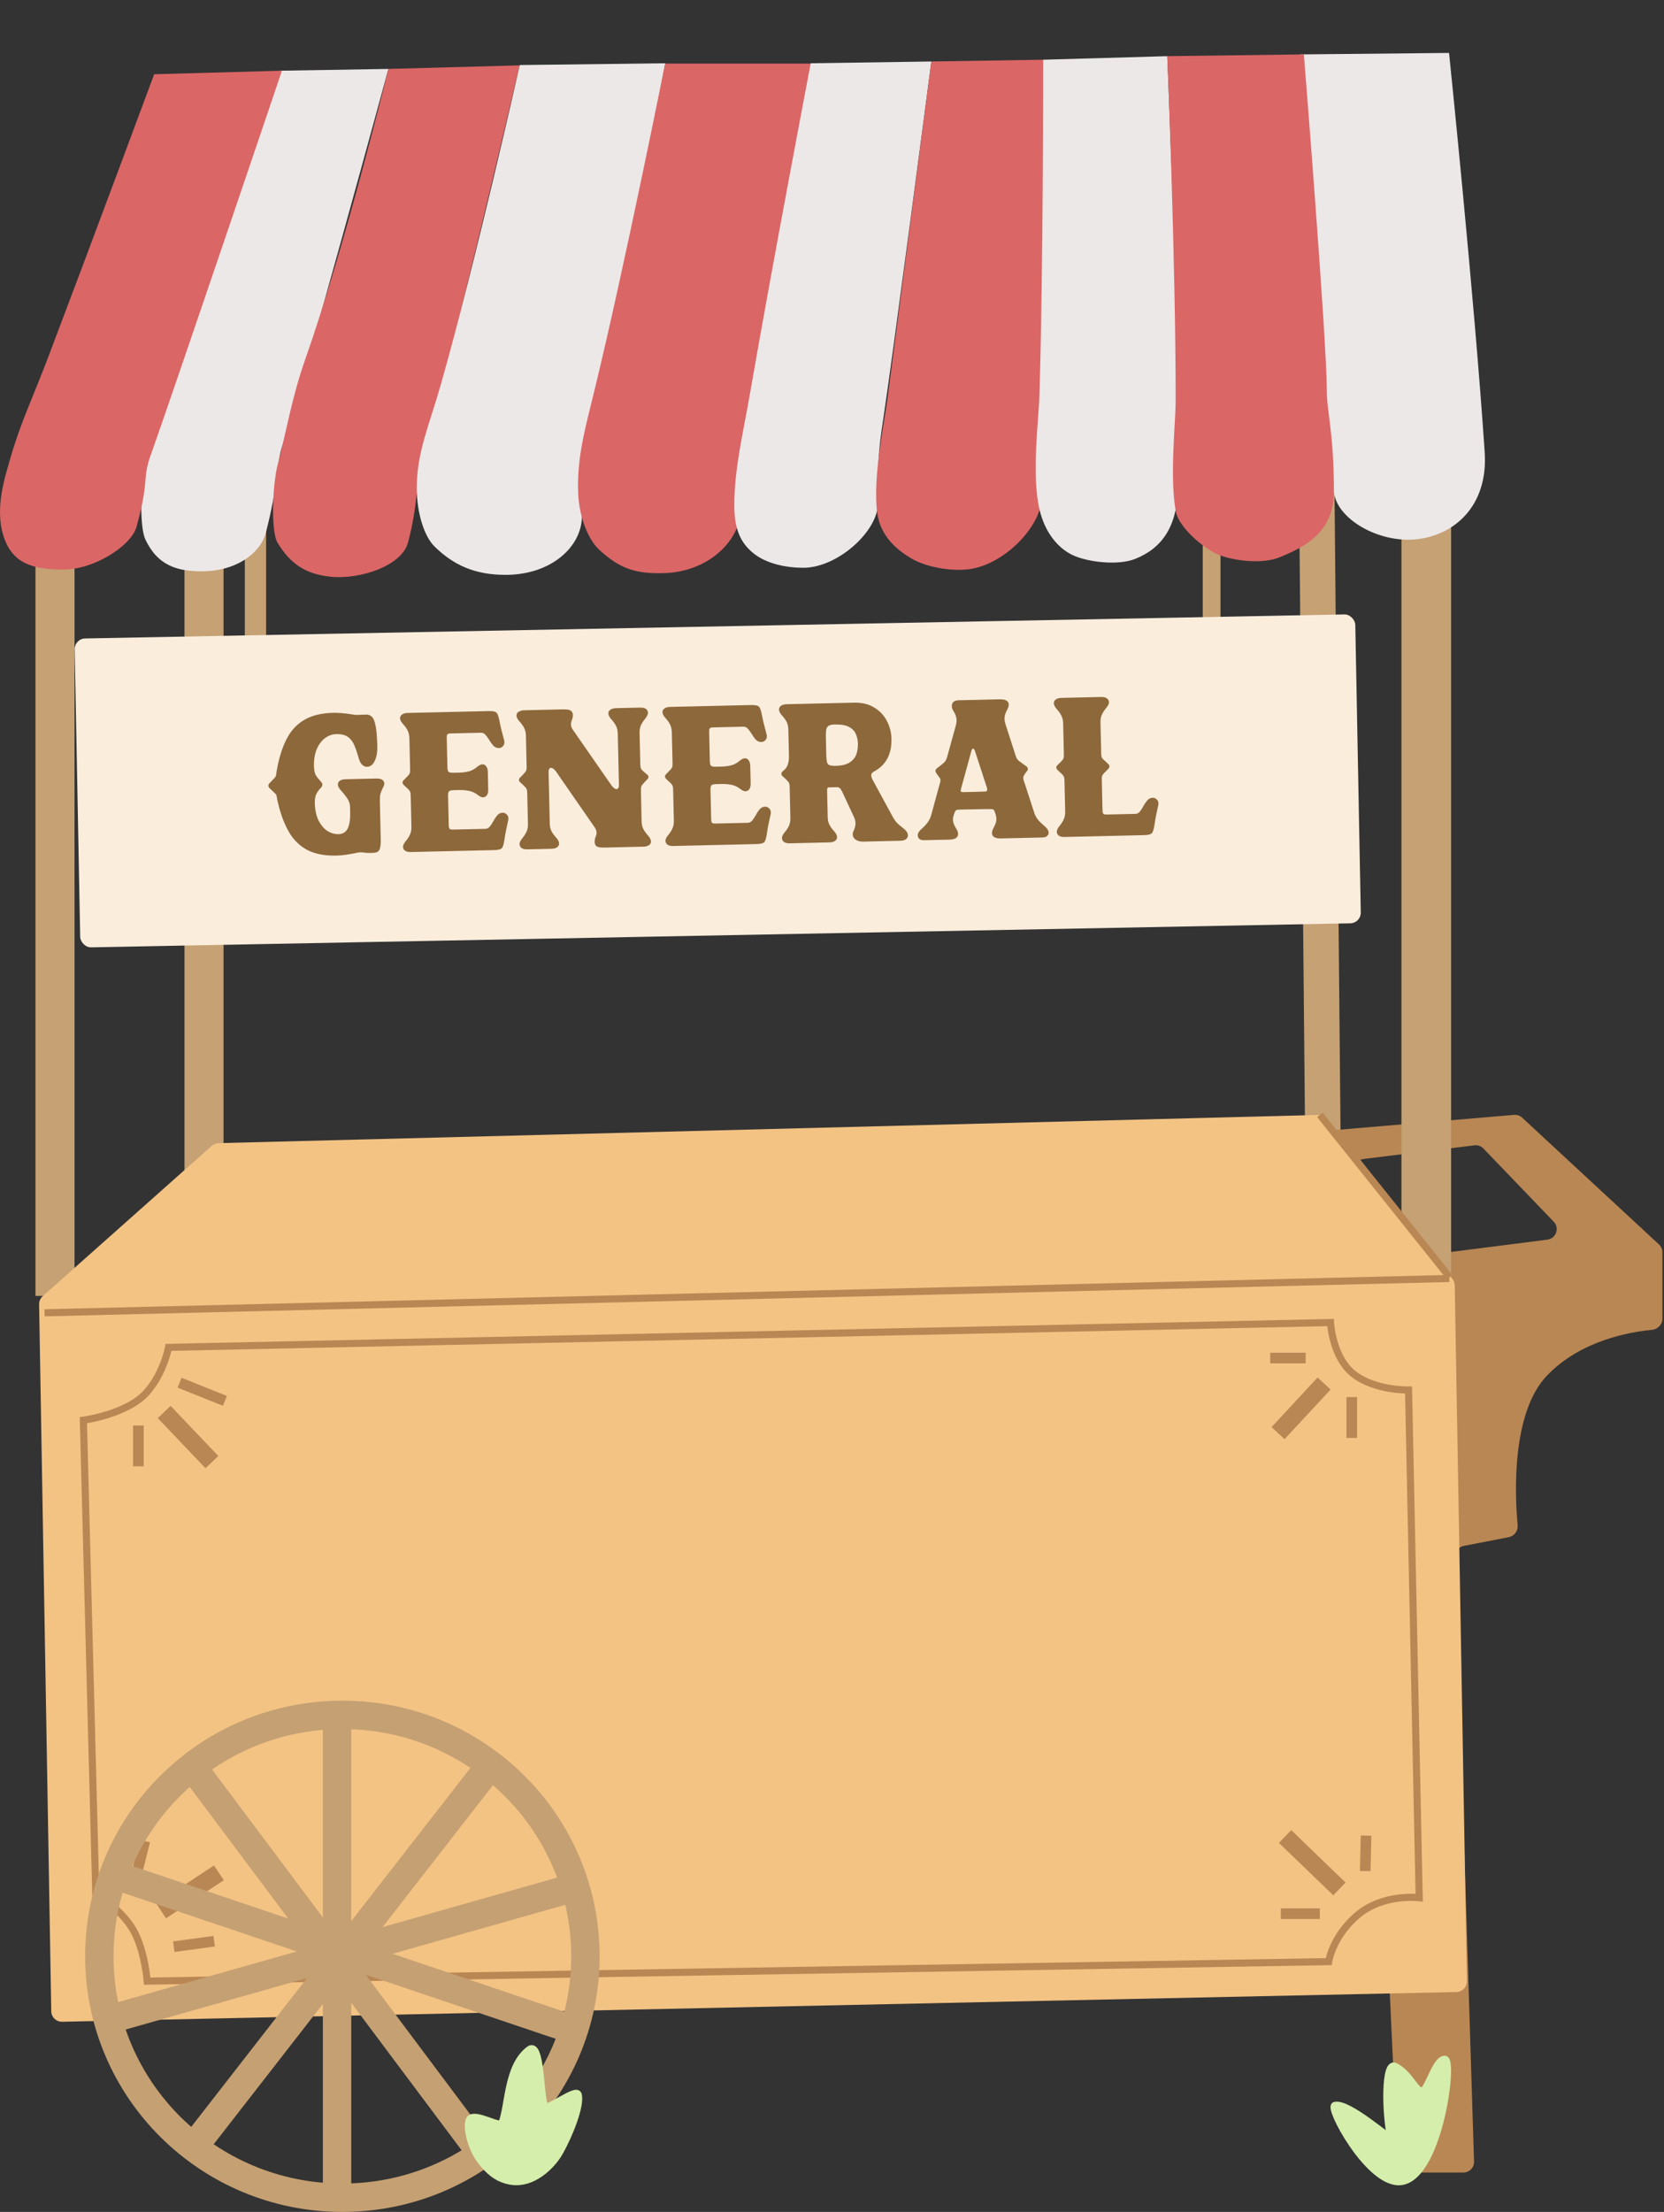 <svg width="469" height="623" viewBox="0 0 469 623" fill="none" xmlns="http://www.w3.org/2000/svg">
<rect x="0" y="0" width="469" height="623" fill="#333333" stroke="none"/>
<rect x="69" y="140" width="6" height="41" fill="#C5A174"/>
<rect x="339" y="152" width="5" height="28" fill="#C5A174"/>
<rect x="52" y="150" width="11" height="195" fill="#C5A174"/>
<rect x="365.975" y="121.542" width="10" height="198.51" transform="rotate(-0.539 365.975 121.542)" fill="#C5A174"/>
<rect x="21" y="179.882" width="361" height="87.015" rx="3" transform="rotate(-1.092 21 179.882)" fill="#FAEDDC"/>
<path d="M94.754 240.982C91.454 241.041 88.741 240.513 86.613 239.398C84.485 238.266 82.779 236.611 81.496 234.434C80.212 232.24 79.186 229.571 78.419 226.427C78.189 225.477 78.052 224.829 78.01 224.482C77.987 224.257 77.948 224.075 77.893 223.938C77.855 223.782 77.623 223.518 77.197 223.146C76.913 222.892 76.469 222.468 75.865 221.874C75.722 221.703 75.648 221.514 75.644 221.305C75.639 221.097 75.704 220.904 75.839 220.728C76.415 220.106 76.839 219.662 77.111 219.395C77.501 219.004 77.712 218.73 77.743 218.573C77.792 218.416 77.831 218.224 77.861 217.997C77.887 217.649 77.994 217.004 78.181 216.061C78.802 212.885 79.704 210.181 80.886 207.947C82.068 205.696 83.696 203.965 85.77 202.754C87.844 201.525 90.53 200.863 93.829 200.77C95.339 200.735 97.149 200.885 99.259 201.218C99.852 201.326 100.322 201.376 100.669 201.368C101.121 201.358 101.546 201.34 101.945 201.313C102.361 201.286 102.787 201.268 103.221 201.258C103.863 201.243 104.407 201.465 104.852 201.924C105.296 202.365 105.637 203.226 105.875 204.506C106.13 205.786 106.287 207.684 106.345 210.202C106.384 211.886 106.137 213.264 105.606 214.336C105.092 215.407 104.358 215.954 103.403 215.976C102.969 215.986 102.548 215.813 102.14 215.458C101.733 215.103 101.407 214.537 101.163 213.761C100.746 212.259 100.317 210.983 99.876 209.934C99.435 208.884 98.826 208.09 98.05 207.552C97.29 206.997 96.189 206.735 94.748 206.768C93.637 206.794 92.595 207.165 91.621 207.883C90.664 208.582 89.889 209.608 89.294 210.959C88.717 212.293 88.451 213.932 88.496 215.876C88.521 216.987 88.715 217.843 89.076 218.443C89.454 219.025 89.821 219.485 90.176 219.824C90.372 220.028 90.532 220.224 90.659 220.413C90.801 220.583 90.875 220.764 90.879 220.955C90.853 221.338 90.645 221.716 90.254 222.09C89.88 222.463 89.527 222.958 89.194 223.573C88.86 224.172 88.706 225.026 88.732 226.138C88.776 228.082 89.118 229.716 89.756 231.039C90.412 232.344 91.234 233.333 92.222 234.005C93.227 234.659 94.285 234.974 95.397 234.948C96.786 234.916 97.725 234.217 98.215 232.851C98.575 231.87 98.735 230.537 98.696 228.853L98.658 227.186C98.639 226.37 98.36 225.569 97.821 224.782C97.281 223.995 96.656 223.219 95.943 222.454C95.478 221.891 95.241 221.393 95.231 220.959C95.221 220.525 95.404 220.173 95.78 219.904C96.174 219.634 96.718 219.492 97.412 219.476L106.111 219.275C107.465 219.244 108.205 219.705 108.331 220.657C108.337 220.883 108.273 221.137 108.14 221.418C108.025 221.698 107.885 221.997 107.718 222.313C107.403 222.946 107.207 223.524 107.133 224.047C107.075 224.569 107.054 225.16 107.069 225.82L107.308 236.186C107.336 237.418 107.27 238.323 107.11 238.9C106.949 239.46 106.679 239.822 106.301 239.987C105.922 240.135 105.42 240.216 104.795 240.23C103.875 240.251 103.223 240.232 102.839 240.171C102.473 240.093 102.046 240.059 101.56 240.07C101.213 240.078 100.745 240.15 100.158 240.285C98.066 240.715 96.264 240.948 94.754 240.982ZM139.33 239.436L115.812 239.977C114.457 240.008 113.717 239.547 113.591 238.595C113.581 238.143 113.795 237.634 114.233 237.068C114.876 236.307 115.329 235.61 115.592 234.979C115.856 234.347 115.979 233.641 115.961 232.859L115.756 223.978C115.749 223.666 115.717 223.406 115.66 223.199C115.603 222.974 115.485 222.76 115.307 222.556C115.128 222.334 114.843 222.054 114.453 221.715L113.707 221.003C113.547 220.815 113.464 220.635 113.46 220.461C113.455 220.218 113.528 220.017 113.681 219.857L114.393 219.111C114.767 218.755 115.039 218.471 115.208 218.258C115.376 218.028 115.484 217.809 115.531 217.599C115.578 217.372 115.598 217.103 115.591 216.79L115.387 207.935C115.369 207.136 115.213 206.428 114.921 205.809C114.629 205.19 114.144 204.515 113.467 203.784C113.003 203.239 112.766 202.749 112.756 202.315C112.746 201.881 112.929 201.529 113.305 201.26C113.698 200.973 114.233 200.822 114.91 200.806L137.803 200.279C138.984 200.252 139.726 200.435 140.031 200.827C140.335 201.22 140.617 202.126 140.875 203.544C141.093 204.703 141.495 206.344 142.083 208.467C142.139 208.657 142.169 208.83 142.173 208.986C142.184 209.49 142.029 209.902 141.706 210.222C141.383 210.525 141.039 210.68 140.675 210.689C140.015 210.704 139.462 210.473 139.017 209.997C138.589 209.503 138.203 208.956 137.859 208.356C137.534 207.825 137.193 207.364 136.837 206.972C136.48 206.581 136.076 206.382 135.624 206.375L127.056 206.572C126.57 206.583 126.25 206.669 126.098 206.829C125.962 206.988 125.9 207.32 125.912 207.823L126.103 216.131C126.118 216.791 126.232 217.214 126.445 217.4C126.658 217.586 127.111 217.672 127.806 217.656L129.525 217.616C130.306 217.598 131.138 217.492 132.019 217.298C132.9 217.087 133.733 216.642 134.516 215.964C135.062 215.517 135.551 215.288 135.986 215.278C136.42 215.268 136.771 215.46 137.041 215.854C137.328 216.229 137.479 216.755 137.494 217.433L137.607 222.329C137.638 223.683 137.169 224.432 136.2 224.576C135.765 224.586 135.265 224.372 134.699 223.933C133.886 223.292 133.034 222.895 132.144 222.741C131.254 222.571 130.419 222.494 129.638 222.512L127.919 222.552C127.224 222.568 126.775 222.674 126.571 222.87C126.367 223.048 126.272 223.476 126.288 224.153L126.477 232.357C126.489 232.912 126.567 233.276 126.71 233.446C126.853 233.599 127.167 233.67 127.653 233.659L136.873 233.447C137.324 233.419 137.718 233.201 138.056 232.794C138.394 232.387 138.714 231.91 139.014 231.365C139.33 230.75 139.69 230.194 140.096 229.698C140.518 229.185 141.059 228.92 141.719 228.905C142.084 228.897 142.435 229.045 142.772 229.35C143.108 229.638 143.283 230.033 143.294 230.537C143.298 230.693 143.276 230.867 143.228 231.059C142.739 233.207 142.412 234.865 142.248 236.033C142.055 237.462 141.816 238.379 141.53 238.786C141.244 239.192 140.51 239.408 139.33 239.436ZM181.443 238.466L170.427 238.72C169.211 238.748 168.435 238.618 168.098 238.33C167.779 238.025 167.614 237.655 167.604 237.221C167.591 236.666 167.683 236.151 167.881 235.678C168.064 235.309 168.15 234.916 168.141 234.499C168.13 234.048 167.954 233.557 167.612 233.026L156.696 217.277C156.176 216.594 155.717 216.258 155.317 216.267C154.831 216.278 154.597 216.692 154.616 217.508L154.949 231.962C154.967 232.761 155.122 233.461 155.414 234.062C155.723 234.663 156.217 235.338 156.894 236.087C157.34 236.615 157.569 237.105 157.579 237.556C157.589 237.99 157.406 238.351 157.031 238.637C156.655 238.907 156.12 239.049 155.425 239.065L148.654 239.221C147.299 239.252 146.559 238.791 146.433 237.839C146.422 237.387 146.628 236.879 147.049 236.313C147.691 235.534 148.144 234.838 148.408 234.223C148.689 233.609 148.821 232.902 148.802 232.104L148.603 223.457C148.593 223.023 148.56 222.694 148.503 222.469C148.445 222.227 148.327 222.004 148.148 221.8C147.916 221.527 147.375 221.01 146.523 220.248C146.363 220.078 146.28 219.888 146.276 219.68C146.271 219.472 146.344 219.279 146.497 219.102L147.286 218.302C147.625 217.946 147.879 217.663 148.048 217.45C148.217 217.238 148.325 217.018 148.372 216.791C148.418 216.547 148.436 216.199 148.426 215.748L148.229 207.179C148.21 206.363 148.046 205.655 147.737 205.054C147.445 204.453 146.961 203.778 146.283 203.029C145.819 202.484 145.582 201.994 145.572 201.56C145.56 201.039 145.786 200.66 146.249 200.424C146.73 200.187 147.188 200.063 147.622 200.053L158.639 199.8C159.854 199.772 160.622 199.911 160.941 200.216C161.278 200.503 161.451 200.864 161.461 201.298C161.474 201.854 161.381 202.351 161.183 202.79C161.002 203.229 160.917 203.674 160.927 204.125C160.937 204.542 161.103 204.998 161.428 205.495L172.37 221.242C172.906 221.925 173.366 222.262 173.748 222.253C174.234 222.242 174.468 221.828 174.449 221.012L174.117 206.584C174.098 205.768 173.934 205.059 173.625 204.458C173.333 203.857 172.849 203.182 172.171 202.433C171.707 201.888 171.47 201.398 171.46 200.964C171.45 200.53 171.633 200.178 172.009 199.909C172.402 199.622 172.946 199.471 173.64 199.455L180.412 199.299C181.766 199.268 182.506 199.728 182.632 200.681C182.642 201.115 182.437 201.623 182.016 202.206C181.374 202.986 180.912 203.682 180.631 204.297C180.367 204.911 180.245 205.626 180.263 206.442L180.462 215.089C180.474 215.592 180.509 215.974 180.567 216.233C180.624 216.475 180.778 216.723 181.027 216.978C181.293 217.233 181.701 217.588 182.25 218.044L182.516 218.273C182.675 218.408 182.757 218.571 182.762 218.762C182.765 218.884 182.75 219.006 182.718 219.128C182.686 219.25 182.373 219.605 181.778 220.192C181.439 220.547 181.185 220.831 181.016 221.043C180.847 221.256 180.74 221.484 180.693 221.728C180.647 221.973 180.629 222.32 180.639 222.772L180.837 231.366C180.855 232.165 181.01 232.865 181.302 233.466C181.611 234.067 182.105 234.742 182.782 235.491C183.229 236.037 183.457 236.535 183.468 236.987C183.48 237.507 183.254 237.886 182.79 238.123C182.344 238.341 181.895 238.456 181.443 238.466ZM213.295 237.733L189.777 238.275C188.423 238.306 187.683 237.845 187.557 236.892C187.546 236.441 187.76 235.932 188.199 235.366C188.842 234.605 189.295 233.908 189.558 233.276C189.822 232.645 189.944 231.939 189.926 231.157L189.722 222.276C189.715 221.964 189.683 221.704 189.626 221.497C189.569 221.272 189.451 221.058 189.272 220.853C189.093 220.632 188.809 220.352 188.419 220.013L187.673 219.301C187.512 219.113 187.43 218.933 187.426 218.759C187.42 218.516 187.494 218.315 187.647 218.155L188.359 217.409C188.733 217.053 189.005 216.768 189.173 216.556C189.342 216.326 189.45 216.107 189.497 215.897C189.544 215.67 189.564 215.401 189.557 215.088L189.353 206.233C189.334 205.434 189.179 204.726 188.887 204.107C188.595 203.488 188.11 202.813 187.433 202.082C186.969 201.537 186.732 201.047 186.722 200.613C186.712 200.179 186.895 199.827 187.271 199.558C187.664 199.271 188.199 199.12 188.876 199.104L211.769 198.577C212.95 198.55 213.692 198.733 213.996 199.125C214.301 199.518 214.582 200.423 214.841 201.842C215.058 203.001 215.461 204.642 216.048 206.765C216.105 206.955 216.135 207.128 216.139 207.284C216.15 207.788 215.995 208.2 215.672 208.52C215.349 208.822 215.005 208.978 214.64 208.986C213.981 209.002 213.428 208.771 212.983 208.295C212.554 207.801 212.168 207.254 211.824 206.654C211.5 206.123 211.159 205.662 210.802 205.27C210.446 204.879 210.042 204.68 209.59 204.673L201.021 204.87C200.535 204.881 200.216 204.967 200.063 205.127C199.928 205.286 199.866 205.618 199.878 206.121L200.069 214.429C200.084 215.089 200.198 215.512 200.411 215.698C200.623 215.884 201.077 215.969 201.772 215.953L203.491 215.914C204.272 215.896 205.103 215.79 205.985 215.596C206.866 215.385 207.698 214.94 208.482 214.262C209.027 213.815 209.517 213.586 209.951 213.576C210.385 213.566 210.737 213.758 211.007 214.151C211.293 214.527 211.444 215.053 211.46 215.731L211.573 220.627C211.604 221.981 211.135 222.73 210.165 222.874C209.731 222.884 209.231 222.67 208.665 222.231C207.851 221.59 207 221.192 206.11 221.039C205.22 220.869 204.385 220.792 203.603 220.81L201.884 220.85C201.19 220.866 200.741 220.972 200.537 221.167C200.332 221.346 200.238 221.774 200.253 222.451L200.442 230.655C200.455 231.21 200.533 231.573 200.676 231.744C200.818 231.897 201.133 231.968 201.619 231.957L210.838 231.744C211.289 231.717 211.684 231.499 212.022 231.092C212.36 230.684 212.679 230.208 212.979 229.663C213.295 229.047 213.656 228.492 214.062 227.996C214.484 227.483 215.025 227.218 215.685 227.203C216.05 227.195 216.4 227.343 216.737 227.648C217.074 227.935 217.248 228.331 217.26 228.835C217.263 228.991 217.241 229.165 217.194 229.357C216.705 231.505 216.378 233.163 216.214 234.331C216.021 235.76 215.781 236.677 215.495 237.083C215.209 237.49 214.476 237.706 213.295 237.733ZM253.69 236.804L243.298 237.043C242.448 237.063 241.74 236.879 241.175 236.492C240.628 236.106 240.347 235.617 240.333 235.027C240.327 234.731 240.39 234.443 240.522 234.162C240.937 233.336 241.136 232.55 241.119 231.803C241.106 231.248 240.945 230.643 240.635 229.99L237.427 223.107C237.153 222.522 236.91 222.146 236.698 221.977C236.485 221.791 236.205 221.702 235.858 221.71L233.748 221.758C233.453 221.765 233.272 221.839 233.206 221.979C233.14 222.12 233.111 222.39 233.12 222.789L233.29 230.159C233.308 230.958 233.463 231.658 233.755 232.259C234.047 232.861 234.54 233.536 235.235 234.284C235.682 234.83 235.911 235.328 235.921 235.78C235.931 236.214 235.739 236.565 235.346 236.835C234.97 237.104 234.443 237.247 233.766 237.262L222.619 237.519C221.248 237.55 220.507 237.081 220.398 236.111C220.388 235.659 220.593 235.159 221.015 234.611C221.674 233.832 222.136 233.135 222.4 232.521C222.664 231.907 222.787 231.2 222.768 230.402L222.57 221.781C222.559 221.329 222.526 220.991 222.468 220.767C222.411 220.542 222.293 220.328 222.115 220.124C221.936 219.902 221.66 219.622 221.288 219.283L220.489 218.545C220.329 218.375 220.246 218.186 220.241 217.978C220.236 217.77 220.285 217.595 220.386 217.453C220.504 217.312 220.666 217.169 220.871 217.025C221.076 216.864 221.296 216.633 221.532 216.333C221.769 216.032 221.967 215.602 222.128 215.042C222.306 214.482 222.384 213.716 222.362 212.744L222.195 205.477C222.176 204.661 222.021 203.952 221.729 203.351C221.437 202.75 220.944 202.075 220.249 201.327C219.802 200.781 219.574 200.291 219.564 199.857C219.554 199.423 219.737 199.071 220.113 198.802C220.488 198.516 221.023 198.364 221.718 198.348L240.626 197.913C242.935 197.86 244.865 198.319 246.417 199.291C247.985 200.245 249.169 201.504 249.969 203.066C250.786 204.611 251.216 206.286 251.257 208.092C251.358 212.45 249.691 215.537 246.259 217.353C245.779 217.625 245.543 217.96 245.552 218.36C245.562 218.776 245.721 219.25 246.028 219.782L251.443 229.742C251.825 230.48 252.23 231.096 252.658 231.59C253.104 232.083 253.804 232.693 254.759 233.418C255.502 234.026 255.881 234.643 255.896 235.268C255.905 235.684 255.731 236.045 255.373 236.348C255.015 236.634 254.454 236.786 253.69 236.804ZM235.537 215.698C237.256 215.658 238.569 215.341 239.476 214.747C240.4 214.152 241.026 213.391 241.352 212.463C241.678 211.535 241.829 210.541 241.804 209.482C241.78 208.44 241.576 207.507 241.193 206.682C240.826 205.839 240.177 205.185 239.245 204.72C238.313 204.238 236.988 204.016 235.269 204.056C234.47 204.074 233.891 204.2 233.532 204.435C233.172 204.651 232.946 205.039 232.855 205.597C232.781 206.137 232.755 206.911 232.778 207.918L232.888 212.71C232.908 213.543 232.966 214.176 233.062 214.608C233.177 215.04 233.418 215.338 233.787 215.503C234.155 215.651 234.738 215.716 235.537 215.698ZM293.772 235.881L282.182 236.148C281.28 236.169 280.625 236.045 280.22 235.776C279.814 235.508 279.606 235.156 279.596 234.722C279.586 234.271 279.713 233.79 279.98 233.28C280.263 232.753 280.478 232.287 280.625 231.884C280.772 231.464 280.84 231.037 280.83 230.603C280.819 230.134 280.712 229.624 280.508 229.073L280.424 228.814C280.329 228.452 280.202 228.203 280.042 228.067C279.9 227.932 279.595 227.869 279.126 227.88C277.788 227.876 274.836 227.926 270.27 228.032C269.818 228.042 269.516 228.136 269.364 228.313C269.212 228.49 269.087 228.736 268.99 229.051C268.712 229.787 268.578 230.39 268.589 230.858C268.599 231.293 268.687 231.716 268.852 232.129C269.018 232.542 269.254 232.989 269.561 233.468C269.867 233.947 270.026 234.421 270.037 234.89C270.047 235.342 269.856 235.72 269.463 236.024C269.07 236.311 268.431 236.465 267.546 236.485L260.514 236.647C259.871 236.662 259.408 236.542 259.124 236.288C258.823 236.017 258.667 235.682 258.658 235.282C258.647 234.779 258.921 234.26 259.482 233.726C260.351 232.959 261.012 232.258 261.466 231.622C261.938 230.985 262.278 230.274 262.486 229.488L264.72 221.28C264.964 220.562 265.082 220.03 265.074 219.682C265.07 219.509 265.023 219.353 264.933 219.216C264.843 219.062 264.717 218.883 264.556 218.678C263.965 217.91 263.667 217.422 263.662 217.213C263.658 217.04 263.69 216.891 263.756 216.768C263.839 216.575 264.256 216.209 265.008 215.671C265.537 215.259 265.921 214.938 266.158 214.706C266.413 214.457 266.598 214.184 266.713 213.886C266.845 213.57 266.99 213.106 267.15 212.495L269.387 204.391C269.547 203.814 269.622 203.291 269.611 202.823C269.591 201.954 269.285 201.084 268.691 200.212C268.42 199.749 268.28 199.327 268.271 198.945C268.246 197.833 268.901 197.262 270.238 197.232L281.724 196.967C282.627 196.947 283.281 197.07 283.687 197.339C284.092 197.608 284.3 197.968 284.311 198.419C284.321 198.871 284.185 199.351 283.901 199.862C283.366 200.777 283.108 201.652 283.128 202.485C283.139 202.972 283.238 203.499 283.425 204.068L285.753 211.259C286.109 212.397 286.352 213.121 286.48 213.431C286.626 213.723 286.823 213.988 287.072 214.225C287.338 214.445 287.744 214.748 288.292 215.135L289.245 215.817C289.44 215.951 289.564 216.079 289.619 216.199C289.674 216.319 289.704 216.484 289.708 216.692C289.71 216.779 289.669 216.884 289.585 217.007C289.501 217.114 289.408 217.237 289.307 217.379C288.987 217.803 288.752 218.138 288.601 218.385C288.468 218.631 288.404 218.893 288.411 219.171C288.419 219.519 288.561 220.036 288.837 220.725L291.473 228.82C291.717 229.597 292.08 230.283 292.563 230.88C293.063 231.477 293.765 232.155 294.668 232.916C295.254 233.459 295.553 233.99 295.565 234.511C295.573 234.893 295.425 235.218 295.118 235.486C294.811 235.736 294.362 235.868 293.772 235.881ZM275.157 223.02L277.735 222.935C278.082 222.927 278.252 222.732 278.243 222.35C278.24 222.211 278.219 222.064 278.181 221.908L274.788 211.511C274.621 211.046 274.442 210.815 274.251 210.82C274.078 210.824 273.918 211.062 273.773 211.534L270.888 222.076C270.808 222.356 270.769 222.574 270.773 222.73C270.779 222.991 271.008 223.116 271.459 223.105L275.157 223.02ZM322.525 235.22L300.075 235.736C298.721 235.768 297.98 235.307 297.854 234.354C297.844 233.903 298.049 233.394 298.471 232.829C299.113 232.05 299.566 231.353 299.83 230.739C300.11 230.107 300.242 229.4 300.224 228.619L300.019 219.738C300.012 219.425 299.98 219.166 299.923 218.958C299.866 218.734 299.748 218.52 299.57 218.315C299.391 218.093 299.107 217.813 298.717 217.475L297.971 216.762C297.81 216.575 297.728 216.395 297.724 216.221C297.718 215.978 297.791 215.776 297.944 215.616C298.097 215.457 298.241 215.314 298.377 215.19C298.853 214.744 299.193 214.398 299.396 214.15C299.616 213.902 299.749 213.638 299.794 213.359C299.842 213.149 299.861 212.871 299.853 212.524L299.65 203.695C299.632 202.896 299.468 202.196 299.159 201.595C298.867 200.977 298.382 200.293 297.705 199.544C297.258 198.999 297.029 198.509 297.019 198.075C297.009 197.641 297.192 197.289 297.568 197.02C297.961 196.733 298.496 196.581 299.173 196.566L310.32 196.309C311.675 196.278 312.424 196.747 312.568 197.717C312.578 198.151 312.363 198.651 311.925 199.217C311.283 199.996 310.821 200.702 310.54 201.333C310.276 201.948 310.154 202.654 310.172 203.453L310.375 212.256C310.382 212.568 310.405 212.837 310.445 213.062C310.503 213.286 310.621 213.509 310.799 213.731C310.995 213.935 311.288 214.206 311.678 214.545L312.451 215.283C312.611 215.435 312.693 215.633 312.699 215.876C312.703 216.05 312.629 216.234 312.477 216.429L311.739 217.201C311.365 217.557 311.085 217.85 310.9 218.08C310.731 218.293 310.623 218.512 310.576 218.739C310.546 218.966 310.535 219.235 310.542 219.548L310.742 228.221C310.754 228.724 310.831 229.053 310.973 229.206C311.116 229.359 311.43 229.43 311.916 229.418L320.094 229.23C320.545 229.202 320.931 228.994 321.252 228.604C321.59 228.197 321.901 227.721 322.184 227.176C322.517 226.56 322.895 225.995 323.317 225.482C323.74 224.968 324.281 224.704 324.941 224.689C325.305 224.68 325.656 224.829 325.993 225.134C326.33 225.421 326.504 225.817 326.516 226.32C326.519 226.477 326.497 226.651 326.449 226.843C325.96 228.991 325.634 230.649 325.469 231.817C325.276 233.245 325.028 234.163 324.725 234.57C324.439 234.976 323.706 235.193 322.525 235.22Z" fill="#8D683B"/>
<rect x="10" y="150" width="11" height="215" fill="#C5A174"/>
<path fill-rule="evenodd" clip-rule="evenodd" d="M393.922 609.038C393.996 610.639 395.316 611.899 396.919 611.899H412.459C414.153 611.899 415.511 610.498 415.458 608.805L410.134 438.45C410.088 436.979 411.116 435.693 412.56 435.412L425.264 432.942C426.829 432.637 427.893 431.173 427.746 429.585C426.997 421.488 425.836 398.027 436.055 387.399C445.602 377.469 459.526 375.124 465.57 374.57C467.22 374.419 468.555 373.056 468.555 371.399V352.71C468.555 351.874 468.206 351.076 467.593 350.508L429.026 314.799C428.407 314.226 427.576 313.939 426.735 314.011L372.748 318.586C370.846 318.747 369.577 320.62 370.131 322.446L382.446 363.041C382.518 363.279 382.56 363.524 382.572 363.773L393.922 609.038ZM384.333 326.433L415.565 322.583C416.503 322.467 417.44 322.8 418.095 323.481L437.919 344.098C439.628 345.876 438.582 348.841 436.136 349.153L393.409 354.599C392.029 354.775 390.71 353.979 390.221 352.676L381.892 330.464C381.21 328.647 382.407 326.67 384.333 326.433Z" fill="#B98754"/>
<rect x="395" y="141" width="14" height="227" fill="#C5A174"/>
<path d="M407.963 15.414L367 15.819C367 15.819 374.464 114.914 376.463 138.414C377.075 145.6 388.463 152.414 398.963 151.414C409.416 150.419 418.963 142.414 417.963 127.414C415.08 84.181 407.963 15.414 407.963 15.414Z" fill="#ECE8E7" stroke="#ECE8E7"/>
<path d="M49.463 106.914C60.984 74.245 78.964 19.914 78.964 19.914L109.464 19.414C109.464 19.414 84.963 109.413 79.463 125.914C77.963 130.414 78.463 136.414 74.963 149.914C73.308 156.301 65.963 160.914 56.964 160.914C50.06 160.914 44.464 159.414 40.964 151.914C39.34 148.436 39.552 136.779 40.964 131.414C43.463 121.914 45.761 117.414 49.463 106.914Z" fill="#ECE8E7"/>
<path d="M13.462 100.914C25.833 68.359 43.452 20.911 43.452 20.911L79.462 19.914C79.462 19.914 48.434 111.592 42.528 128.036C39.962 135.179 42.221 134.961 38.462 148.414C36.963 153.78 26.463 160.414 17.963 160.414C9.463 160.414 3.457 158.899 0.963 150.914C-1.537 142.914 1.447 134.261 2.963 128.914C5.647 119.447 9.486 111.378 13.462 100.914Z" fill="#DB6666"/>
<path d="M85.963 101.414C97.483 68.745 109.463 19.414 109.463 19.414L146.463 18.414C146.463 18.414 124.463 112.413 118.963 128.914C117.463 133.414 117.963 141.914 114.963 152.914C113.227 159.279 101.578 163.353 92.963 162.414C86.1 161.666 81.849 158.807 78.252 152.914C76.251 149.638 76.84 136.279 78.252 130.914C80.751 121.414 82.26 111.914 85.963 101.414Z" fill="#DB6666"/>
<path d="M124.138 108.691C133.948 74.328 146.5 18.319 146.5 18.319L187.5 17.819C187.5 17.819 171.521 105.113 166.963 122.414C165.72 127.133 164.857 134.677 163.963 146.415C163.347 154.499 154.963 161.915 142.463 161.915C133.802 161.915 127.759 159.122 122.463 153.915C119.518 151.019 117.463 144.392 117.463 137.414C117.463 127.408 120.985 119.736 124.138 108.691Z" fill="#ECE8E7"/>
<path d="M167.557 109.914C176.019 75.195 187.462 17.914 187.462 17.914L228.962 17.914C228.962 17.914 214.673 102.458 210.794 119.924C209.736 124.687 209.168 132.26 208.733 144.023C208.434 152.125 199.953 160.926 187.463 161.414C178.809 161.752 174.459 159.911 168.963 154.914C165.907 152.136 163.234 145.886 162.962 138.914C162.572 128.916 164.838 121.073 167.557 109.914Z" fill="#DB6666"/>
<path d="M211.464 110.415C217.554 75.201 228.5 17.819 228.5 17.819L262.5 17.319C262.5 17.319 251.65 100.226 248.963 117.914C248.231 122.738 247.1 129.648 247.463 141.414C247.713 149.518 236.081 159.914 226.463 159.914C221.268 159.914 215.963 158.688 212.463 155.914C208.964 153.141 206.964 149.392 206.964 142.414C206.963 131.914 209.507 121.732 211.464 110.415Z" fill="#ECE8E7"/>
<path d="M250.184 111.952C254.944 75.223 262.5 17.319 262.5 17.319L294 16.819C294 16.819 294.192 93.789 293.77 111.718C293.655 116.607 294.706 126.119 293.613 140.655C293.003 148.764 282.905 158.978 273.235 160.306C268.011 161.024 260.908 159.657 257.032 157.387C253.156 155.117 248.131 151.277 247.232 144.351C245.939 134.397 249.29 118.846 250.184 111.952Z" fill="#DB6666"/>
<path d="M292.963 111.414C294.087 74.395 294 16.819 294 16.819L329 15.819C329 15.819 331.963 89.914 331.963 105.914L331.963 136.914C331.963 148.306 327.464 154.414 319.964 157.414C315.068 159.372 306.544 158.292 302.464 156.414C298.383 154.537 294.54 150.218 292.963 143.414C290.698 133.636 292.753 118.363 292.963 111.414Z" fill="#ECE8E7"/>
<path d="M331.364 112.481C331.364 73.481 329 15.819 329 15.819L367.5 15.319C367.5 15.319 373.964 95.914 373.964 109.914C373.964 116.232 375.964 121.806 375.964 138.414C375.964 149.806 367.965 154.031 360.465 157.031C355.569 158.989 347.045 157.908 342.965 156.031C338.884 154.154 332.133 148.414 331.364 143.914C329.635 133.789 331.364 119.433 331.364 112.481Z" fill="#DB6666"/>
<path d="M59.68 322.729L12.03 365.084C11.376 365.666 11.009 366.503 11.024 367.378L14.448 566.488C14.477 568.15 15.85 569.471 17.512 569.436L410.512 561.064C412.164 561.028 413.477 559.664 413.448 558.012L410.018 362.01C410.006 361.355 409.781 360.721 409.375 360.207L373.93 315.182C373.345 314.438 372.443 314.014 371.496 314.038L61.596 321.972C60.888 321.99 60.21 322.258 59.68 322.729Z" fill="#F3C384"/>
<path d="M12.552 369.762L408.471 360.086" stroke="#B98754" stroke-width="2"/>
<path d="M41.5 392C36 398.371 23.5 400 23.5 400L27 533.5C27 533.5 34 537.5 37.5 543.5C40.775 549.115 41.5 558 41.5 558L374.5 552.5C374.5 552.5 375.5 545.5 382.5 539.5C389.864 533.188 400 534.5 400 534.5L397 391.5C397 391.5 387.5 391.717 381.5 387C375.5 382.283 375 372.5 375 372.5L47.5 379.5C47.5 379.5 46.248 386.5 41.5 392Z" stroke="#B98754" stroke-width="2"/>
<path d="M48 399.5L58 410" stroke="#B98754" stroke-width="5" stroke-linecap="square"/>
<path d="M47.5 536.841L59.609 528.865" stroke="#B98754" stroke-width="5" stroke-linecap="square"/>
<path d="M371.5 391.5L361.92 401.818" stroke="#B98754" stroke-width="5" stroke-linecap="square"/>
<path d="M375.716 530.289L364 519" stroke="#B98754" stroke-width="5" stroke-linecap="square"/>
<path d="M52 390L62 394" stroke="#B98754" stroke-width="3" stroke-linecap="square"/>
<path d="M37.837 530.445L40.464 520" stroke="#B98754" stroke-width="3" stroke-linecap="square"/>
<path d="M381 395L381 403.5" stroke="#B98754" stroke-width="3" stroke-linecap="square"/>
<path d="M370.5 539L362.5 539" stroke="#B98754" stroke-width="3" stroke-linecap="square"/>
<path d="M39 403V411.5" stroke="#B98754" stroke-width="3" stroke-linecap="square"/>
<path d="M50.459 548.09L58.883 546.954" stroke="#B98754" stroke-width="3" stroke-linecap="square"/>
<path d="M366.5 382.5L359.5 382.5" stroke="#B98754" stroke-width="3" stroke-linecap="square"/>
<path d="M384.829 525.498L384.991 518.5" stroke="#B98754" stroke-width="3" stroke-linecap="square"/>
<path d="M407.219 359.625C407.564 360.056 408.193 360.126 408.625 359.781C409.056 359.436 409.126 358.807 408.781 358.375L407.219 359.625ZM408.781 358.375L372.781 313.375L371.219 314.625L407.219 359.625L408.781 358.375Z" fill="#B98754"/>
<path d="M165 551C165 588.529 134.358 619 96.5 619C58.642 619 28 588.529 28 551C28 513.471 58.642 483 96.5 483C134.358 483 165 513.471 165 551Z" stroke="#C5A072" stroke-width="8"/>
<path d="M53 496L136.5 607.5" stroke="#C5A072" stroke-width="8"/>
<path d="M95 481.5V619.5" stroke="#C5A072" stroke-width="8"/>
<path d="M32 528L162.5 572" stroke="#C5A072" stroke-width="8"/>
<path d="M55.5 603.5L138 497.5" stroke="#C5A072" stroke-width="8"/>
<path d="M30 569L160.5 532" stroke="#C5A072" stroke-width="8"/>
<path d="M135.65 608.789C132.66 605.052 131.162 598.372 132.483 596.789C133.982 594.99 140.982 599.366 141.482 597.99C143.482 592.49 142.983 581.99 149.15 577.289C152.707 574.578 152.15 591.789 153.65 593.289C154.65 594.289 162.482 587.99 162.982 589.99C163.749 593.058 160.507 601.289 157.651 606.289C155.652 609.789 150.151 615.589 143.651 614.289C139.85 613.529 137.651 611.289 135.65 608.789Z" fill="#D5EEAB" stroke="#D5EEAB" stroke-width="2" stroke-linecap="square"/>
<path d="M394.22 614.5C385.456 614.5 374.288 593.517 376.22 593C379.956 592 392.164 602.963 391.958 602C390.461 595 390.22 580.502 393.218 582C397.218 584 398.956 589 400.717 589C402.479 589 404.525 580 407.218 580C409.91 580 405.456 614.5 394.22 614.5Z" fill="#D5EEAB" stroke="#D5EEAB" stroke-width="2" stroke-linecap="square"/>
</svg>
